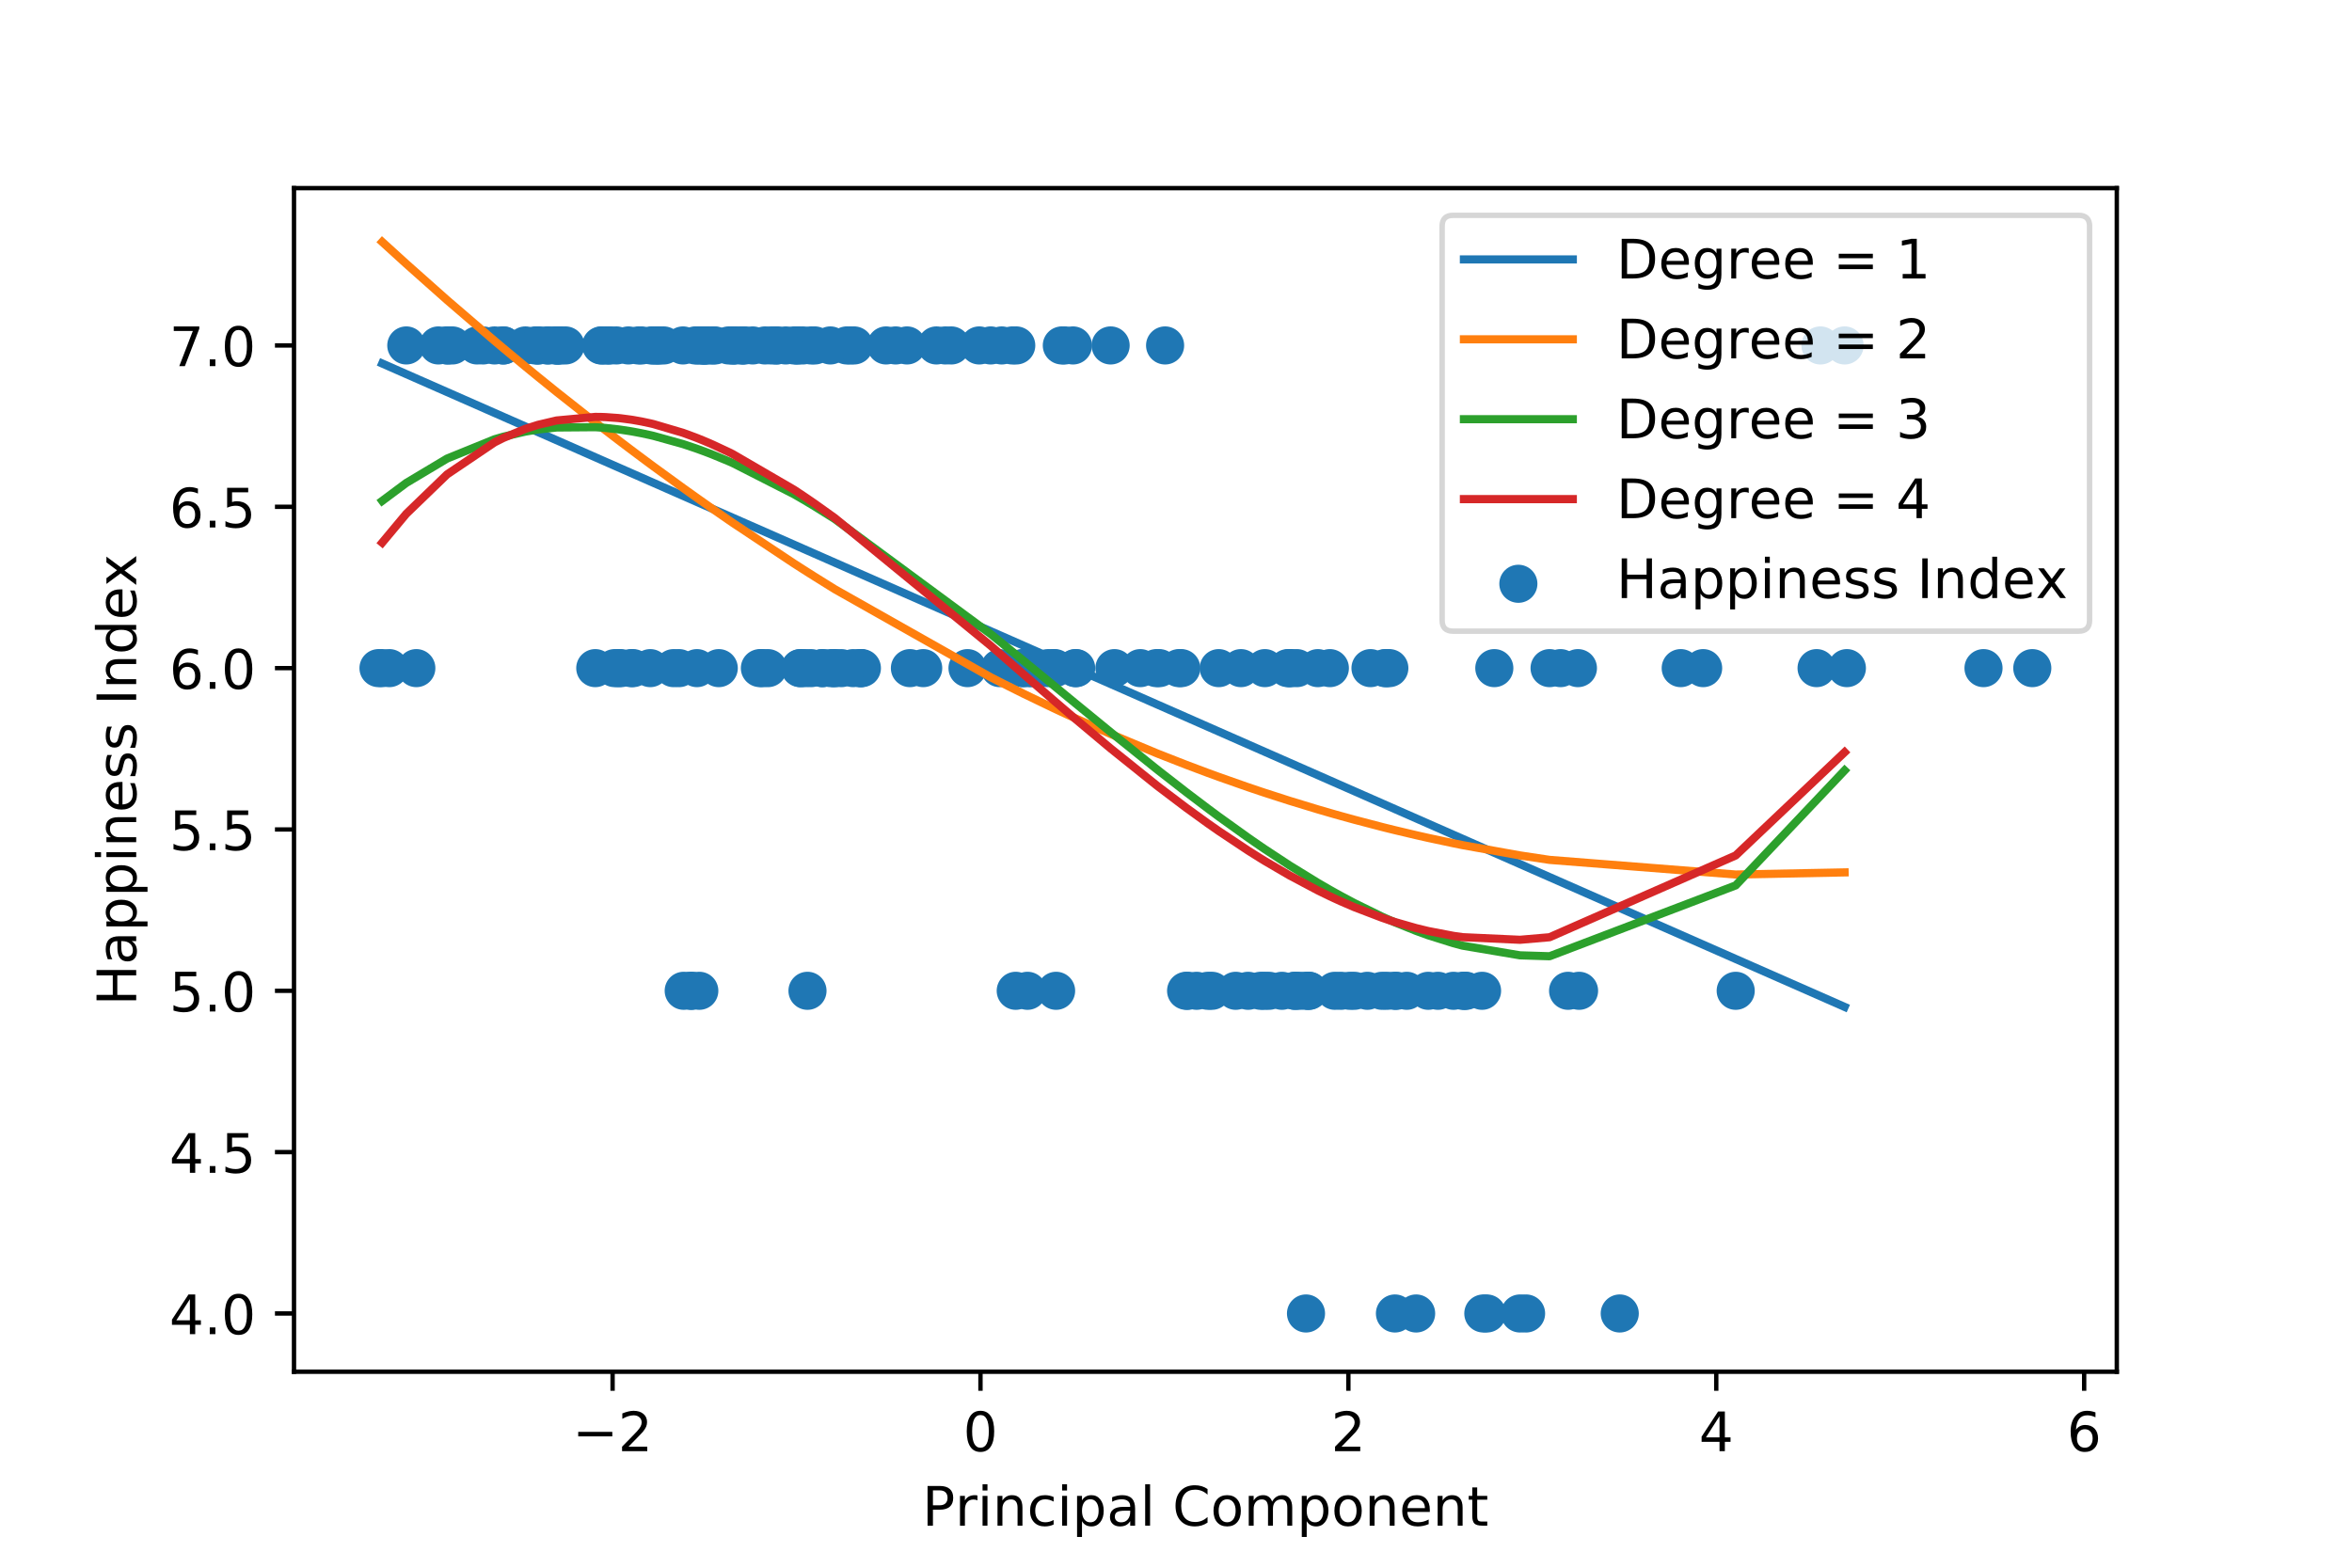 <?xml version="1.0" encoding="utf-8" standalone="no"?>
<!DOCTYPE svg PUBLIC "-//W3C//DTD SVG 1.1//EN"
  "http://www.w3.org/Graphics/SVG/1.1/DTD/svg11.dtd">
<!-- Created with matplotlib (https://matplotlib.org/) -->
<svg height="288pt" version="1.1" viewBox="0 0 432 288" width="432pt" xmlns="http://www.w3.org/2000/svg" xmlns:xlink="http://www.w3.org/1999/xlink">
 <defs>
  <style type="text/css">
*{stroke-linecap:butt;stroke-linejoin:round;}
  </style>
 </defs>
 <g id="figure_1">
  <g id="patch_1">
   <path d="M 0 288 
L 432 288 
L 432 0 
L 0 0 
z
" style="fill:#ffffff;"/>
  </g>
  <g id="axes_1">
   <g id="patch_2">
    <path d="M 54 252 
L 388.8 252 
L 388.8 34.56 
L 54 34.56 
z
" style="fill:#ffffff;"/>
   </g>
   <g id="PathCollection_1">
    <defs>
     <path d="M 0 3 
C 0.796 3 1.559 2.684 2.121 2.121 
C 2.684 1.559 3 0.796 3 0 
C 3 -0.796 2.684 -1.559 2.121 -2.121 
C 1.559 -2.684 0.796 -3 0 -3 
C -0.796 -3 -1.559 -2.684 -2.121 -2.121 
C -2.684 -1.559 -3 -0.796 -3 0 
C -3 0.796 -2.684 1.559 -2.121 2.121 
C -1.559 2.684 -0.796 3 0 3 
z
" id="mca1c797939" style="stroke:#1f77b4;"/>
    </defs>
    <g clip-path="url(#p211ec0f777)">
     <use style="fill:#1f77b4;stroke:#1f77b4;" x="156.165" xlink:href="#mca1c797939" y="63.462"/>
     <use style="fill:#1f77b4;stroke:#1f77b4;" x="148.967" xlink:href="#mca1c797939" y="63.462"/>
     <use style="fill:#1f77b4;stroke:#1f77b4;" x="141.054" xlink:href="#mca1c797939" y="122.741"/>
     <use style="fill:#1f77b4;stroke:#1f77b4;" x="164.506" xlink:href="#mca1c797939" y="63.462"/>
     <use style="fill:#1f77b4;stroke:#1f77b4;" x="312.821" xlink:href="#mca1c797939" y="122.741"/>
     <use style="fill:#1f77b4;stroke:#1f77b4;" x="232.323" xlink:href="#mca1c797939" y="122.741"/>
     <use style="fill:#1f77b4;stroke:#1f77b4;" x="124.724" xlink:href="#mca1c797939" y="122.741"/>
     <use style="fill:#1f77b4;stroke:#1f77b4;" x="103.002" xlink:href="#mca1c797939" y="63.462"/>
     <use style="fill:#1f77b4;stroke:#1f77b4;" x="189.605" xlink:href="#mca1c797939" y="122.741"/>
     <use style="fill:#1f77b4;stroke:#1f77b4;" x="145.851" xlink:href="#mca1c797939" y="63.462"/>
     <use style="fill:#1f77b4;stroke:#1f77b4;" x="158.039" xlink:href="#mca1c797939" y="122.741"/>
     <use style="fill:#1f77b4;stroke:#1f77b4;" x="166.592" xlink:href="#mca1c797939" y="63.462"/>
     <use style="fill:#1f77b4;stroke:#1f77b4;" x="268.654" xlink:href="#mca1c797939" y="182.02"/>
     <use style="fill:#1f77b4;stroke:#1f77b4;" x="272.448" xlink:href="#mca1c797939" y="241.299"/>
     <use style="fill:#1f77b4;stroke:#1f77b4;" x="162.747" xlink:href="#mca1c797939" y="63.462"/>
     <use style="fill:#1f77b4;stroke:#1f77b4;" x="203.992" xlink:href="#mca1c797939" y="63.462"/>
     <use style="fill:#1f77b4;stroke:#1f77b4;" x="197.665" xlink:href="#mca1c797939" y="122.741"/>
     <use style="fill:#1f77b4;stroke:#1f77b4;" x="158.307" xlink:href="#mca1c797939" y="122.741"/>
     <use style="fill:#1f77b4;stroke:#1f77b4;" x="318.802" xlink:href="#mca1c797939" y="182.02"/>
     <use style="fill:#1f77b4;stroke:#1f77b4;" x="82.118" xlink:href="#mca1c797939" y="63.462"/>
     <use style="fill:#1f77b4;stroke:#1f77b4;" x="373.279" xlink:href="#mca1c797939" y="122.741"/>
     <use style="fill:#1f77b4;stroke:#1f77b4;" x="100.786" xlink:href="#mca1c797939" y="63.462"/>
     <use style="fill:#1f77b4;stroke:#1f77b4;" x="174.731" xlink:href="#mca1c797939" y="63.462"/>
     <use style="fill:#1f77b4;stroke:#1f77b4;" x="269.279" xlink:href="#mca1c797939" y="182.02"/>
     <use style="fill:#1f77b4;stroke:#1f77b4;" x="262.333" xlink:href="#mca1c797939" y="182.02"/>
     <use style="fill:#1f77b4;stroke:#1f77b4;" x="254.595" xlink:href="#mca1c797939" y="122.741"/>
     <use style="fill:#1f77b4;stroke:#1f77b4;" x="142.578" xlink:href="#mca1c797939" y="63.462"/>
     <use style="fill:#1f77b4;stroke:#1f77b4;" x="213.997" xlink:href="#mca1c797939" y="63.462"/>
     <use style="fill:#1f77b4;stroke:#1f77b4;" x="138.254" xlink:href="#mca1c797939" y="63.462"/>
     <use style="fill:#1f77b4;stroke:#1f77b4;" x="133.841" xlink:href="#mca1c797939" y="63.462"/>
     <use style="fill:#1f77b4;stroke:#1f77b4;" x="125.447" xlink:href="#mca1c797939" y="63.462"/>
     <use style="fill:#1f77b4;stroke:#1f77b4;" x="147.487" xlink:href="#mca1c797939" y="63.462"/>
     <use style="fill:#1f77b4;stroke:#1f77b4;" x="289.822" xlink:href="#mca1c797939" y="122.741"/>
     <use style="fill:#1f77b4;stroke:#1f77b4;" x="216.529" xlink:href="#mca1c797939" y="122.741"/>
     <use style="fill:#1f77b4;stroke:#1f77b4;" x="123.706" xlink:href="#mca1c797939" y="122.741"/>
     <use style="fill:#1f77b4;stroke:#1f77b4;" x="103.865" xlink:href="#mca1c797939" y="63.462"/>
     <use style="fill:#1f77b4;stroke:#1f77b4;" x="169.568" xlink:href="#mca1c797939" y="122.741"/>
     <use style="fill:#1f77b4;stroke:#1f77b4;" x="240.436" xlink:href="#mca1c797939" y="182.02"/>
     <use style="fill:#1f77b4;stroke:#1f77b4;" x="129.221" xlink:href="#mca1c797939" y="63.462"/>
     <use style="fill:#1f77b4;stroke:#1f77b4;" x="157.956" xlink:href="#mca1c797939" y="122.741"/>
     <use style="fill:#1f77b4;stroke:#1f77b4;" x="152.573" xlink:href="#mca1c797939" y="122.741"/>
     <use style="fill:#1f77b4;stroke:#1f77b4;" x="256.141" xlink:href="#mca1c797939" y="182.02"/>
     <use style="fill:#1f77b4;stroke:#1f77b4;" x="280.3" xlink:href="#mca1c797939" y="241.299"/>
     <use style="fill:#1f77b4;stroke:#1f77b4;" x="146.582" xlink:href="#mca1c797939" y="63.462"/>
     <use style="fill:#1f77b4;stroke:#1f77b4;" x="186.658" xlink:href="#mca1c797939" y="63.462"/>
     <use style="fill:#1f77b4;stroke:#1f77b4;" x="197.503" xlink:href="#mca1c797939" y="122.741"/>
     <use style="fill:#1f77b4;stroke:#1f77b4;" x="132.016" xlink:href="#mca1c797939" y="122.741"/>
     <use style="fill:#1f77b4;stroke:#1f77b4;" x="254.782" xlink:href="#mca1c797939" y="182.02"/>
     <use style="fill:#1f77b4;stroke:#1f77b4;" x="82.233" xlink:href="#mca1c797939" y="63.462"/>
     <use style="fill:#1f77b4;stroke:#1f77b4;" x="297.504" xlink:href="#mca1c797939" y="241.299"/>
     <use style="fill:#1f77b4;stroke:#1f77b4;" x="339.223" xlink:href="#mca1c797939" y="122.741"/>
     <use style="fill:#1f77b4;stroke:#1f77b4;" x="100.471" xlink:href="#mca1c797939" y="63.462"/>
     <use style="fill:#1f77b4;stroke:#1f77b4;" x="136.394" xlink:href="#mca1c797939" y="63.462"/>
     <use style="fill:#1f77b4;stroke:#1f77b4;" x="222.601" xlink:href="#mca1c797939" y="182.02"/>
     <use style="fill:#1f77b4;stroke:#1f77b4;" x="240.373" xlink:href="#mca1c797939" y="182.02"/>
     <use style="fill:#1f77b4;stroke:#1f77b4;" x="212.937" xlink:href="#mca1c797939" y="122.741"/>
     <use style="fill:#1f77b4;stroke:#1f77b4;" x="119.639" xlink:href="#mca1c797939" y="63.462"/>
     <use style="fill:#1f77b4;stroke:#1f77b4;" x="173.639" xlink:href="#mca1c797939" y="63.462"/>
     <use style="fill:#1f77b4;stroke:#1f77b4;" x="136.799" xlink:href="#mca1c797939" y="63.462"/>
     <use style="fill:#1f77b4;stroke:#1f77b4;" x="131.31" xlink:href="#mca1c797939" y="63.462"/>
     <use style="fill:#1f77b4;stroke:#1f77b4;" x="119.431" xlink:href="#mca1c797939" y="122.741"/>
     <use style="fill:#1f77b4;stroke:#1f77b4;" x="146.409" xlink:href="#mca1c797939" y="63.462"/>
     <use style="fill:#1f77b4;stroke:#1f77b4;" x="111.764" xlink:href="#mca1c797939" y="63.462"/>
     <use style="fill:#1f77b4;stroke:#1f77b4;" x="286.626" xlink:href="#mca1c797939" y="122.741"/>
     <use style="fill:#1f77b4;stroke:#1f77b4;" x="238.205" xlink:href="#mca1c797939" y="122.741"/>
     <use style="fill:#1f77b4;stroke:#1f77b4;" x="116.286" xlink:href="#mca1c797939" y="122.741"/>
     <use style="fill:#1f77b4;stroke:#1f77b4;" x="102.235" xlink:href="#mca1c797939" y="63.462"/>
     <use style="fill:#1f77b4;stroke:#1f77b4;" x="193.767" xlink:href="#mca1c797939" y="122.741"/>
     <use style="fill:#1f77b4;stroke:#1f77b4;" x="231.54" xlink:href="#mca1c797939" y="182.02"/>
     <use style="fill:#1f77b4;stroke:#1f77b4;" x="127.718" xlink:href="#mca1c797939" y="63.462"/>
     <use style="fill:#1f77b4;stroke:#1f77b4;" x="156.691" xlink:href="#mca1c797939" y="122.741"/>
     <use style="fill:#1f77b4;stroke:#1f77b4;" x="153.281" xlink:href="#mca1c797939" y="122.741"/>
     <use style="fill:#1f77b4;stroke:#1f77b4;" x="258.378" xlink:href="#mca1c797939" y="182.02"/>
     <use style="fill:#1f77b4;stroke:#1f77b4;" x="279.181" xlink:href="#mca1c797939" y="241.299"/>
     <use style="fill:#1f77b4;stroke:#1f77b4;" x="147.062" xlink:href="#mca1c797939" y="122.741"/>
     <use style="fill:#1f77b4;stroke:#1f77b4;" x="130.223" xlink:href="#mca1c797939" y="63.462"/>
     <use style="fill:#1f77b4;stroke:#1f77b4;" x="185.922" xlink:href="#mca1c797939" y="63.462"/>
     <use style="fill:#1f77b4;stroke:#1f77b4;" x="219.784" xlink:href="#mca1c797939" y="182.02"/>
     <use style="fill:#1f77b4;stroke:#1f77b4;" x="128.443" xlink:href="#mca1c797939" y="182.02"/>
     <use style="fill:#1f77b4;stroke:#1f77b4;" x="253.824" xlink:href="#mca1c797939" y="182.02"/>
     <use style="fill:#1f77b4;stroke:#1f77b4;" x="76.468" xlink:href="#mca1c797939" y="122.741"/>
     <use style="fill:#1f77b4;stroke:#1f77b4;" x="290.03" xlink:href="#mca1c797939" y="182.02"/>
     <use style="fill:#1f77b4;stroke:#1f77b4;" x="338.804" xlink:href="#mca1c797939" y="63.462"/>
     <use style="fill:#1f77b4;stroke:#1f77b4;" x="98.922" xlink:href="#mca1c797939" y="63.462"/>
     <use style="fill:#1f77b4;stroke:#1f77b4;" x="90.837" xlink:href="#mca1c797939" y="63.462"/>
     <use style="fill:#1f77b4;stroke:#1f77b4;" x="155.533" xlink:href="#mca1c797939" y="63.462"/>
     <use style="fill:#1f77b4;stroke:#1f77b4;" x="221.846" xlink:href="#mca1c797939" y="182.02"/>
     <use style="fill:#1f77b4;stroke:#1f77b4;" x="239.877" xlink:href="#mca1c797939" y="241.299"/>
     <use style="fill:#1f77b4;stroke:#1f77b4;" x="236.519" xlink:href="#mca1c797939" y="122.741"/>
     <use style="fill:#1f77b4;stroke:#1f77b4;" x="112.066" xlink:href="#mca1c797939" y="63.462"/>
     <use style="fill:#1f77b4;stroke:#1f77b4;" x="197.077" xlink:href="#mca1c797939" y="63.462"/>
     <use style="fill:#1f77b4;stroke:#1f77b4;" x="136.183" xlink:href="#mca1c797939" y="63.462"/>
     <use style="fill:#1f77b4;stroke:#1f77b4;" x="129.51" xlink:href="#mca1c797939" y="63.462"/>
     <use style="fill:#1f77b4;stroke:#1f77b4;" x="117.844" xlink:href="#mca1c797939" y="63.462"/>
     <use style="fill:#1f77b4;stroke:#1f77b4;" x="144.317" xlink:href="#mca1c797939" y="63.462"/>
     <use style="fill:#1f77b4;stroke:#1f77b4;" x="284.617" xlink:href="#mca1c797939" y="122.741"/>
     <use style="fill:#1f77b4;stroke:#1f77b4;" x="212.385" xlink:href="#mca1c797939" y="122.741"/>
     <use style="fill:#1f77b4;stroke:#1f77b4;" x="114.059" xlink:href="#mca1c797939" y="122.741"/>
     <use style="fill:#1f77b4;stroke:#1f77b4;" x="96.502" xlink:href="#mca1c797939" y="63.462"/>
     <use style="fill:#1f77b4;stroke:#1f77b4;" x="192.49" xlink:href="#mca1c797939" y="122.741"/>
     <use style="fill:#1f77b4;stroke:#1f77b4;" x="229.239" xlink:href="#mca1c797939" y="182.02"/>
     <use style="fill:#1f77b4;stroke:#1f77b4;" x="121.906" xlink:href="#mca1c797939" y="63.462"/>
     <use style="fill:#1f77b4;stroke:#1f77b4;" x="154.53" xlink:href="#mca1c797939" y="122.741"/>
     <use style="fill:#1f77b4;stroke:#1f77b4;" x="177.706" xlink:href="#mca1c797939" y="122.741"/>
     <use style="fill:#1f77b4;stroke:#1f77b4;" x="260.106" xlink:href="#mca1c797939" y="241.299"/>
     <use style="fill:#1f77b4;stroke:#1f77b4;" x="273.1" xlink:href="#mca1c797939" y="241.299"/>
     <use style="fill:#1f77b4;stroke:#1f77b4;" x="148.985" xlink:href="#mca1c797939" y="122.741"/>
     <use style="fill:#1f77b4;stroke:#1f77b4;" x="128.738" xlink:href="#mca1c797939" y="63.462"/>
     <use style="fill:#1f77b4;stroke:#1f77b4;" x="183.985" xlink:href="#mca1c797939" y="63.462"/>
     <use style="fill:#1f77b4;stroke:#1f77b4;" x="193.411" xlink:href="#mca1c797939" y="122.741"/>
     <use style="fill:#1f77b4;stroke:#1f77b4;" x="127.046" xlink:href="#mca1c797939" y="182.02"/>
     <use style="fill:#1f77b4;stroke:#1f77b4;" x="246.304" xlink:href="#mca1c797939" y="182.02"/>
     <use style="fill:#1f77b4;stroke:#1f77b4;" x="74.625" xlink:href="#mca1c797939" y="63.462"/>
     <use style="fill:#1f77b4;stroke:#1f77b4;" x="288.018" xlink:href="#mca1c797939" y="182.02"/>
     <use style="fill:#1f77b4;stroke:#1f77b4;" x="334.369" xlink:href="#mca1c797939" y="63.462"/>
     <use style="fill:#1f77b4;stroke:#1f77b4;" x="98.335" xlink:href="#mca1c797939" y="63.462"/>
     <use style="fill:#1f77b4;stroke:#1f77b4;" x="156.876" xlink:href="#mca1c797939" y="63.462"/>
     <use style="fill:#1f77b4;stroke:#1f77b4;" x="245.176" xlink:href="#mca1c797939" y="182.02"/>
     <use style="fill:#1f77b4;stroke:#1f77b4;" x="217.855" xlink:href="#mca1c797939" y="182.02"/>
     <use style="fill:#1f77b4;stroke:#1f77b4;" x="237.828" xlink:href="#mca1c797939" y="182.02"/>
     <use style="fill:#1f77b4;stroke:#1f77b4;" x="110.412" xlink:href="#mca1c797939" y="63.462"/>
     <use style="fill:#1f77b4;stroke:#1f77b4;" x="172.002" xlink:href="#mca1c797939" y="63.462"/>
     <use style="fill:#1f77b4;stroke:#1f77b4;" x="134.688" xlink:href="#mca1c797939" y="63.462"/>
     <use style="fill:#1f77b4;stroke:#1f77b4;" x="128.014" xlink:href="#mca1c797939" y="122.741"/>
     <use style="fill:#1f77b4;stroke:#1f77b4;" x="115.884" xlink:href="#mca1c797939" y="122.741"/>
     <use style="fill:#1f77b4;stroke:#1f77b4;" x="142.69" xlink:href="#mca1c797939" y="63.462"/>
     <use style="fill:#1f77b4;stroke:#1f77b4;" x="80.517" xlink:href="#mca1c797939" y="63.462"/>
     <use style="fill:#1f77b4;stroke:#1f77b4;" x="251.724" xlink:href="#mca1c797939" y="122.741"/>
     <use style="fill:#1f77b4;stroke:#1f77b4;" x="236.84" xlink:href="#mca1c797939" y="122.741"/>
     <use style="fill:#1f77b4;stroke:#1f77b4;" x="112.878" xlink:href="#mca1c797939" y="122.741"/>
     <use style="fill:#1f77b4;stroke:#1f77b4;" x="115.414" xlink:href="#mca1c797939" y="63.462"/>
     <use style="fill:#1f77b4;stroke:#1f77b4;" x="189.032" xlink:href="#mca1c797939" y="122.741"/>
     <use style="fill:#1f77b4;stroke:#1f77b4;" x="226.97" xlink:href="#mca1c797939" y="182.02"/>
     <use style="fill:#1f77b4;stroke:#1f77b4;" x="121.11" xlink:href="#mca1c797939" y="63.462"/>
     <use style="fill:#1f77b4;stroke:#1f77b4;" x="147.963" xlink:href="#mca1c797939" y="122.741"/>
     <use style="fill:#1f77b4;stroke:#1f77b4;" x="153.315" xlink:href="#mca1c797939" y="122.741"/>
     <use style="fill:#1f77b4;stroke:#1f77b4;" x="256.215" xlink:href="#mca1c797939" y="241.299"/>
     <use style="fill:#1f77b4;stroke:#1f77b4;" x="248.758" xlink:href="#mca1c797939" y="182.02"/>
     <use style="fill:#1f77b4;stroke:#1f77b4;" x="149.664" xlink:href="#mca1c797939" y="63.462"/>
     <use style="fill:#1f77b4;stroke:#1f77b4;" x="181.96" xlink:href="#mca1c797939" y="63.462"/>
     <use style="fill:#1f77b4;stroke:#1f77b4;" x="216.97" xlink:href="#mca1c797939" y="122.741"/>
     <use style="fill:#1f77b4;stroke:#1f77b4;" x="126.885" xlink:href="#mca1c797939" y="182.02"/>
     <use style="fill:#1f77b4;stroke:#1f77b4;" x="244.26" xlink:href="#mca1c797939" y="122.741"/>
     <use style="fill:#1f77b4;stroke:#1f77b4;" x="71.515" xlink:href="#mca1c797939" y="122.741"/>
     <use style="fill:#1f77b4;stroke:#1f77b4;" x="256.524" xlink:href="#mca1c797939" y="182.02"/>
     <use style="fill:#1f77b4;stroke:#1f77b4;" x="333.657" xlink:href="#mca1c797939" y="122.741"/>
     <use style="fill:#1f77b4;stroke:#1f77b4;" x="98.822" xlink:href="#mca1c797939" y="63.462"/>
     <use style="fill:#1f77b4;stroke:#1f77b4;" x="88.732" xlink:href="#mca1c797939" y="63.462"/>
     <use style="fill:#1f77b4;stroke:#1f77b4;" x="135.096" xlink:href="#mca1c797939" y="63.462"/>
     <use style="fill:#1f77b4;stroke:#1f77b4;" x="269.019" xlink:href="#mca1c797939" y="182.02"/>
     <use style="fill:#1f77b4;stroke:#1f77b4;" x="239.888" xlink:href="#mca1c797939" y="182.02"/>
     <use style="fill:#1f77b4;stroke:#1f77b4;" x="233.078" xlink:href="#mca1c797939" y="182.02"/>
     <use style="fill:#1f77b4;stroke:#1f77b4;" x="130.895" xlink:href="#mca1c797939" y="63.462"/>
     <use style="fill:#1f77b4;stroke:#1f77b4;" x="195.029" xlink:href="#mca1c797939" y="63.462"/>
     <use style="fill:#1f77b4;stroke:#1f77b4;" x="134.577" xlink:href="#mca1c797939" y="63.462"/>
     <use style="fill:#1f77b4;stroke:#1f77b4;" x="120.863" xlink:href="#mca1c797939" y="63.462"/>
     <use style="fill:#1f77b4;stroke:#1f77b4;" x="140.065" xlink:href="#mca1c797939" y="122.741"/>
     <use style="fill:#1f77b4;stroke:#1f77b4;" x="152.511" xlink:href="#mca1c797939" y="63.462"/>
     <use style="fill:#1f77b4;stroke:#1f77b4;" x="102.51" xlink:href="#mca1c797939" y="63.462"/>
     <use style="fill:#1f77b4;stroke:#1f77b4;" x="242.058" xlink:href="#mca1c797939" y="122.741"/>
     <use style="fill:#1f77b4;stroke:#1f77b4;" x="209.439" xlink:href="#mca1c797939" y="122.741"/>
     <use style="fill:#1f77b4;stroke:#1f77b4;" x="111.262" xlink:href="#mca1c797939" y="63.462"/>
     <use style="fill:#1f77b4;stroke:#1f77b4;" x="113.217" xlink:href="#mca1c797939" y="63.462"/>
     <use style="fill:#1f77b4;stroke:#1f77b4;" x="188.03" xlink:href="#mca1c797939" y="122.741"/>
     <use style="fill:#1f77b4;stroke:#1f77b4;" x="235.456" xlink:href="#mca1c797939" y="182.02"/>
     <use style="fill:#1f77b4;stroke:#1f77b4;" x="141.676" xlink:href="#mca1c797939" y="63.462"/>
     <use style="fill:#1f77b4;stroke:#1f77b4;" x="146.966" xlink:href="#mca1c797939" y="122.741"/>
     <use style="fill:#1f77b4;stroke:#1f77b4;" x="151.029" xlink:href="#mca1c797939" y="122.741"/>
     <use style="fill:#1f77b4;stroke:#1f77b4;" x="272.215" xlink:href="#mca1c797939" y="182.02"/>
     <use style="fill:#1f77b4;stroke:#1f77b4;" x="264.111" xlink:href="#mca1c797939" y="182.02"/>
     <use style="fill:#1f77b4;stroke:#1f77b4;" x="113.543" xlink:href="#mca1c797939" y="122.741"/>
     <use style="fill:#1f77b4;stroke:#1f77b4;" x="117.242" xlink:href="#mca1c797939" y="63.462"/>
     <use style="fill:#1f77b4;stroke:#1f77b4;" x="195.563" xlink:href="#mca1c797939" y="63.462"/>
     <use style="fill:#1f77b4;stroke:#1f77b4;" x="186.563" xlink:href="#mca1c797939" y="182.02"/>
     <use style="fill:#1f77b4;stroke:#1f77b4;" x="125.579" xlink:href="#mca1c797939" y="182.02"/>
     <use style="fill:#1f77b4;stroke:#1f77b4;" x="237.856" xlink:href="#mca1c797939" y="182.02"/>
     <use style="fill:#1f77b4;stroke:#1f77b4;" x="70.201" xlink:href="#mca1c797939" y="122.741"/>
     <use style="fill:#1f77b4;stroke:#1f77b4;" x="266.972" xlink:href="#mca1c797939" y="182.02"/>
     <use style="fill:#1f77b4;stroke:#1f77b4;" x="364.319" xlink:href="#mca1c797939" y="122.741"/>
     <use style="fill:#1f77b4;stroke:#1f77b4;" x="92.426" xlink:href="#mca1c797939" y="63.462"/>
     <use style="fill:#1f77b4;stroke:#1f77b4;" x="87.624" xlink:href="#mca1c797939" y="63.462"/>
     <use style="fill:#1f77b4;stroke:#1f77b4;" x="254.391" xlink:href="#mca1c797939" y="122.741"/>
     <use style="fill:#1f77b4;stroke:#1f77b4;" x="193.977" xlink:href="#mca1c797939" y="182.02"/>
     <use style="fill:#1f77b4;stroke:#1f77b4;" x="232.218" xlink:href="#mca1c797939" y="182.02"/>
     <use style="fill:#1f77b4;stroke:#1f77b4;" x="129.535" xlink:href="#mca1c797939" y="63.462"/>
     <use style="fill:#1f77b4;stroke:#1f77b4;" x="183.621" xlink:href="#mca1c797939" y="122.741"/>
     <use style="fill:#1f77b4;stroke:#1f77b4;" x="128.198" xlink:href="#mca1c797939" y="63.462"/>
     <use style="fill:#1f77b4;stroke:#1f77b4;" x="120.536" xlink:href="#mca1c797939" y="63.462"/>
     <use style="fill:#1f77b4;stroke:#1f77b4;" x="139.573" xlink:href="#mca1c797939" y="122.741"/>
     <use style="fill:#1f77b4;stroke:#1f77b4;" x="102.024" xlink:href="#mca1c797939" y="63.462"/>
     <use style="fill:#1f77b4;stroke:#1f77b4;" x="223.848" xlink:href="#mca1c797939" y="122.741"/>
     <use style="fill:#1f77b4;stroke:#1f77b4;" x="204.693" xlink:href="#mca1c797939" y="122.741"/>
     <use style="fill:#1f77b4;stroke:#1f77b4;" x="109.336" xlink:href="#mca1c797939" y="122.741"/>
     <use style="fill:#1f77b4;stroke:#1f77b4;" x="187.813" xlink:href="#mca1c797939" y="122.741"/>
     <use style="fill:#1f77b4;stroke:#1f77b4;" x="218.187" xlink:href="#mca1c797939" y="182.02"/>
     <use style="fill:#1f77b4;stroke:#1f77b4;" x="140.507" xlink:href="#mca1c797939" y="63.462"/>
     <use style="fill:#1f77b4;stroke:#1f77b4;" x="151.059" xlink:href="#mca1c797939" y="122.741"/>
     <use style="fill:#1f77b4;stroke:#1f77b4;" x="251.146" xlink:href="#mca1c797939" y="182.02"/>
     <use style="fill:#1f77b4;stroke:#1f77b4;" x="247.896" xlink:href="#mca1c797939" y="182.02"/>
     <use style="fill:#1f77b4;stroke:#1f77b4;" x="110.586" xlink:href="#mca1c797939" y="63.462"/>
     <use style="fill:#1f77b4;stroke:#1f77b4;" x="179.861" xlink:href="#mca1c797939" y="63.462"/>
     <use style="fill:#1f77b4;stroke:#1f77b4;" x="148.315" xlink:href="#mca1c797939" y="182.02"/>
     <use style="fill:#1f77b4;stroke:#1f77b4;" x="238.738" xlink:href="#mca1c797939" y="182.02"/>
     <use style="fill:#1f77b4;stroke:#1f77b4;" x="69.521" xlink:href="#mca1c797939" y="122.741"/>
     <use style="fill:#1f77b4;stroke:#1f77b4;" x="308.704" xlink:href="#mca1c797939" y="122.741"/>
     <use style="fill:#1f77b4;stroke:#1f77b4;" x="92.443" xlink:href="#mca1c797939" y="63.462"/>
     <use style="fill:#1f77b4;stroke:#1f77b4;" x="83.094" xlink:href="#mca1c797939" y="63.462"/>
     <use style="fill:#1f77b4;stroke:#1f77b4;" x="237.139" xlink:href="#mca1c797939" y="122.741"/>
     <use style="fill:#1f77b4;stroke:#1f77b4;" x="188.724" xlink:href="#mca1c797939" y="182.02"/>
     <use style="fill:#1f77b4;stroke:#1f77b4;" x="129.255" xlink:href="#mca1c797939" y="63.462"/>
     <use style="fill:#1f77b4;stroke:#1f77b4;" x="167.127" xlink:href="#mca1c797939" y="122.741"/>
     <use style="fill:#1f77b4;stroke:#1f77b4;" x="120.032" xlink:href="#mca1c797939" y="63.462"/>
     <use style="fill:#1f77b4;stroke:#1f77b4;" x="227.922" xlink:href="#mca1c797939" y="122.741"/>
     <use style="fill:#1f77b4;stroke:#1f77b4;" x="255.185" xlink:href="#mca1c797939" y="122.741"/>
     <use style="fill:#1f77b4;stroke:#1f77b4;" x="102.53" xlink:href="#mca1c797939" y="63.462"/>
     <use style="fill:#1f77b4;stroke:#1f77b4;" x="274.466" xlink:href="#mca1c797939" y="122.741"/>
    </g>
   </g>
   <g id="matplotlib.axis_1">
    <g id="xtick_1">
     <g id="line2d_1">
      <defs>
       <path d="M 0 0 
L 0 3.5 
" id="m2b3316c4e9" style="stroke:#000000;stroke-width:0.8;"/>
      </defs>
      <g>
       <use style="stroke:#000000;stroke-width:0.8;" x="112.516" xlink:href="#m2b3316c4e9" y="252"/>
      </g>
     </g>
     <g id="text_1">
      <!-- −2 -->
      <defs>
       <path d="M 10.594 35.5 
L 73.188 35.5 
L 73.188 27.203 
L 10.594 27.203 
z
" id="DejaVuSans-8722"/>
       <path d="M 19.188 8.297 
L 53.609 8.297 
L 53.609 0 
L 7.328 0 
L 7.328 8.297 
Q 12.938 14.109 22.625 23.891 
Q 32.328 33.688 34.812 36.531 
Q 39.547 41.844 41.422 45.531 
Q 43.312 49.219 43.312 52.781 
Q 43.312 58.594 39.234 62.25 
Q 35.156 65.922 28.609 65.922 
Q 23.969 65.922 18.812 64.312 
Q 13.672 62.703 7.812 59.422 
L 7.812 69.391 
Q 13.766 71.781 18.938 73 
Q 24.125 74.219 28.422 74.219 
Q 39.75 74.219 46.484 68.547 
Q 53.219 62.891 53.219 53.422 
Q 53.219 48.922 51.531 44.891 
Q 49.859 40.875 45.406 35.406 
Q 44.188 33.984 37.641 27.219 
Q 31.109 20.453 19.188 8.297 
z
" id="DejaVuSans-50"/>
      </defs>
      <g transform="translate(105.145 266.598)scale(0.1 -0.1)">
       <use xlink:href="#DejaVuSans-8722"/>
       <use x="83.789" xlink:href="#DejaVuSans-50"/>
      </g>
     </g>
    </g>
    <g id="xtick_2">
     <g id="line2d_2">
      <g>
       <use style="stroke:#000000;stroke-width:0.8;" x="180.088" xlink:href="#m2b3316c4e9" y="252"/>
      </g>
     </g>
     <g id="text_2">
      <!-- 0 -->
      <defs>
       <path d="M 31.781 66.406 
Q 24.172 66.406 20.328 58.906 
Q 16.5 51.422 16.5 36.375 
Q 16.5 21.391 20.328 13.891 
Q 24.172 6.391 31.781 6.391 
Q 39.453 6.391 43.281 13.891 
Q 47.125 21.391 47.125 36.375 
Q 47.125 51.422 43.281 58.906 
Q 39.453 66.406 31.781 66.406 
z
M 31.781 74.219 
Q 44.047 74.219 50.516 64.516 
Q 56.984 54.828 56.984 36.375 
Q 56.984 17.969 50.516 8.266 
Q 44.047 -1.422 31.781 -1.422 
Q 19.531 -1.422 13.062 8.266 
Q 6.594 17.969 6.594 36.375 
Q 6.594 54.828 13.062 64.516 
Q 19.531 74.219 31.781 74.219 
z
" id="DejaVuSans-48"/>
      </defs>
      <g transform="translate(176.907 266.598)scale(0.1 -0.1)">
       <use xlink:href="#DejaVuSans-48"/>
      </g>
     </g>
    </g>
    <g id="xtick_3">
     <g id="line2d_3">
      <g>
       <use style="stroke:#000000;stroke-width:0.8;" x="247.66" xlink:href="#m2b3316c4e9" y="252"/>
      </g>
     </g>
     <g id="text_3">
      <!-- 2 -->
      <g transform="translate(244.479 266.598)scale(0.1 -0.1)">
       <use xlink:href="#DejaVuSans-50"/>
      </g>
     </g>
    </g>
    <g id="xtick_4">
     <g id="line2d_4">
      <g>
       <use style="stroke:#000000;stroke-width:0.8;" x="315.232" xlink:href="#m2b3316c4e9" y="252"/>
      </g>
     </g>
     <g id="text_4">
      <!-- 4 -->
      <defs>
       <path d="M 37.797 64.312 
L 12.891 25.391 
L 37.797 25.391 
z
M 35.203 72.906 
L 47.609 72.906 
L 47.609 25.391 
L 58.016 25.391 
L 58.016 17.188 
L 47.609 17.188 
L 47.609 0 
L 37.797 0 
L 37.797 17.188 
L 4.891 17.188 
L 4.891 26.703 
z
" id="DejaVuSans-52"/>
      </defs>
      <g transform="translate(312.051 266.598)scale(0.1 -0.1)">
       <use xlink:href="#DejaVuSans-52"/>
      </g>
     </g>
    </g>
    <g id="xtick_5">
     <g id="line2d_5">
      <g>
       <use style="stroke:#000000;stroke-width:0.8;" x="382.804" xlink:href="#m2b3316c4e9" y="252"/>
      </g>
     </g>
     <g id="text_5">
      <!-- 6 -->
      <defs>
       <path d="M 33.016 40.375 
Q 26.375 40.375 22.484 35.828 
Q 18.609 31.297 18.609 23.391 
Q 18.609 15.531 22.484 10.953 
Q 26.375 6.391 33.016 6.391 
Q 39.656 6.391 43.531 10.953 
Q 47.406 15.531 47.406 23.391 
Q 47.406 31.297 43.531 35.828 
Q 39.656 40.375 33.016 40.375 
z
M 52.594 71.297 
L 52.594 62.312 
Q 48.875 64.062 45.094 64.984 
Q 41.312 65.922 37.594 65.922 
Q 27.828 65.922 22.672 59.328 
Q 17.531 52.734 16.797 39.406 
Q 19.672 43.656 24.016 45.922 
Q 28.375 48.188 33.594 48.188 
Q 44.578 48.188 50.953 41.516 
Q 57.328 34.859 57.328 23.391 
Q 57.328 12.156 50.688 5.359 
Q 44.047 -1.422 33.016 -1.422 
Q 20.359 -1.422 13.672 8.266 
Q 6.984 17.969 6.984 36.375 
Q 6.984 53.656 15.188 63.938 
Q 23.391 74.219 37.203 74.219 
Q 40.922 74.219 44.703 73.484 
Q 48.484 72.75 52.594 71.297 
z
" id="DejaVuSans-54"/>
      </defs>
      <g transform="translate(379.623 266.598)scale(0.1 -0.1)">
       <use xlink:href="#DejaVuSans-54"/>
      </g>
     </g>
    </g>
    <g id="text_6">
     <!-- Principal Component -->
     <defs>
      <path d="M 19.672 64.797 
L 19.672 37.406 
L 32.078 37.406 
Q 38.969 37.406 42.719 40.969 
Q 46.484 44.531 46.484 51.125 
Q 46.484 57.672 42.719 61.234 
Q 38.969 64.797 32.078 64.797 
z
M 9.812 72.906 
L 32.078 72.906 
Q 44.344 72.906 50.609 67.359 
Q 56.891 61.812 56.891 51.125 
Q 56.891 40.328 50.609 34.812 
Q 44.344 29.297 32.078 29.297 
L 19.672 29.297 
L 19.672 0 
L 9.812 0 
z
" id="DejaVuSans-80"/>
      <path d="M 41.109 46.297 
Q 39.594 47.172 37.812 47.578 
Q 36.031 48 33.891 48 
Q 26.266 48 22.188 43.047 
Q 18.109 38.094 18.109 28.812 
L 18.109 0 
L 9.078 0 
L 9.078 54.688 
L 18.109 54.688 
L 18.109 46.188 
Q 20.953 51.172 25.484 53.578 
Q 30.031 56 36.531 56 
Q 37.453 56 38.578 55.875 
Q 39.703 55.766 41.062 55.516 
z
" id="DejaVuSans-114"/>
      <path d="M 9.422 54.688 
L 18.406 54.688 
L 18.406 0 
L 9.422 0 
z
M 9.422 75.984 
L 18.406 75.984 
L 18.406 64.594 
L 9.422 64.594 
z
" id="DejaVuSans-105"/>
      <path d="M 54.891 33.016 
L 54.891 0 
L 45.906 0 
L 45.906 32.719 
Q 45.906 40.484 42.875 44.328 
Q 39.844 48.188 33.797 48.188 
Q 26.516 48.188 22.312 43.547 
Q 18.109 38.922 18.109 30.906 
L 18.109 0 
L 9.078 0 
L 9.078 54.688 
L 18.109 54.688 
L 18.109 46.188 
Q 21.344 51.125 25.703 53.562 
Q 30.078 56 35.797 56 
Q 45.219 56 50.047 50.172 
Q 54.891 44.344 54.891 33.016 
z
" id="DejaVuSans-110"/>
      <path d="M 48.781 52.594 
L 48.781 44.188 
Q 44.969 46.297 41.141 47.344 
Q 37.312 48.391 33.406 48.391 
Q 24.656 48.391 19.812 42.844 
Q 14.984 37.312 14.984 27.297 
Q 14.984 17.281 19.812 11.734 
Q 24.656 6.203 33.406 6.203 
Q 37.312 6.203 41.141 7.25 
Q 44.969 8.297 48.781 10.406 
L 48.781 2.094 
Q 45.016 0.344 40.984 -0.531 
Q 36.969 -1.422 32.422 -1.422 
Q 20.062 -1.422 12.781 6.344 
Q 5.516 14.109 5.516 27.297 
Q 5.516 40.672 12.859 48.328 
Q 20.219 56 33.016 56 
Q 37.156 56 41.109 55.141 
Q 45.062 54.297 48.781 52.594 
z
" id="DejaVuSans-99"/>
      <path d="M 18.109 8.203 
L 18.109 -20.797 
L 9.078 -20.797 
L 9.078 54.688 
L 18.109 54.688 
L 18.109 46.391 
Q 20.953 51.266 25.266 53.625 
Q 29.594 56 35.594 56 
Q 45.562 56 51.781 48.094 
Q 58.016 40.188 58.016 27.297 
Q 58.016 14.406 51.781 6.484 
Q 45.562 -1.422 35.594 -1.422 
Q 29.594 -1.422 25.266 0.953 
Q 20.953 3.328 18.109 8.203 
z
M 48.688 27.297 
Q 48.688 37.203 44.609 42.844 
Q 40.531 48.484 33.406 48.484 
Q 26.266 48.484 22.188 42.844 
Q 18.109 37.203 18.109 27.297 
Q 18.109 17.391 22.188 11.75 
Q 26.266 6.109 33.406 6.109 
Q 40.531 6.109 44.609 11.75 
Q 48.688 17.391 48.688 27.297 
z
" id="DejaVuSans-112"/>
      <path d="M 34.281 27.484 
Q 23.391 27.484 19.188 25 
Q 14.984 22.516 14.984 16.5 
Q 14.984 11.719 18.141 8.906 
Q 21.297 6.109 26.703 6.109 
Q 34.188 6.109 38.703 11.406 
Q 43.219 16.703 43.219 25.484 
L 43.219 27.484 
z
M 52.203 31.203 
L 52.203 0 
L 43.219 0 
L 43.219 8.297 
Q 40.141 3.328 35.547 0.953 
Q 30.953 -1.422 24.312 -1.422 
Q 15.922 -1.422 10.953 3.297 
Q 6 8.016 6 15.922 
Q 6 25.141 12.172 29.828 
Q 18.359 34.516 30.609 34.516 
L 43.219 34.516 
L 43.219 35.406 
Q 43.219 41.609 39.141 45 
Q 35.062 48.391 27.688 48.391 
Q 23 48.391 18.547 47.266 
Q 14.109 46.141 10.016 43.891 
L 10.016 52.203 
Q 14.938 54.109 19.578 55.047 
Q 24.219 56 28.609 56 
Q 40.484 56 46.344 49.844 
Q 52.203 43.703 52.203 31.203 
z
" id="DejaVuSans-97"/>
      <path d="M 9.422 75.984 
L 18.406 75.984 
L 18.406 0 
L 9.422 0 
z
" id="DejaVuSans-108"/>
      <path id="DejaVuSans-32"/>
      <path d="M 64.406 67.281 
L 64.406 56.891 
Q 59.422 61.531 53.781 63.812 
Q 48.141 66.109 41.797 66.109 
Q 29.297 66.109 22.656 58.469 
Q 16.016 50.828 16.016 36.375 
Q 16.016 21.969 22.656 14.328 
Q 29.297 6.688 41.797 6.688 
Q 48.141 6.688 53.781 8.984 
Q 59.422 11.281 64.406 15.922 
L 64.406 5.609 
Q 59.234 2.094 53.438 0.328 
Q 47.656 -1.422 41.219 -1.422 
Q 24.656 -1.422 15.125 8.703 
Q 5.609 18.844 5.609 36.375 
Q 5.609 53.953 15.125 64.078 
Q 24.656 74.219 41.219 74.219 
Q 47.75 74.219 53.531 72.484 
Q 59.328 70.75 64.406 67.281 
z
" id="DejaVuSans-67"/>
      <path d="M 30.609 48.391 
Q 23.391 48.391 19.188 42.75 
Q 14.984 37.109 14.984 27.297 
Q 14.984 17.484 19.156 11.844 
Q 23.344 6.203 30.609 6.203 
Q 37.797 6.203 41.984 11.859 
Q 46.188 17.531 46.188 27.297 
Q 46.188 37.016 41.984 42.703 
Q 37.797 48.391 30.609 48.391 
z
M 30.609 56 
Q 42.328 56 49.016 48.375 
Q 55.719 40.766 55.719 27.297 
Q 55.719 13.875 49.016 6.219 
Q 42.328 -1.422 30.609 -1.422 
Q 18.844 -1.422 12.172 6.219 
Q 5.516 13.875 5.516 27.297 
Q 5.516 40.766 12.172 48.375 
Q 18.844 56 30.609 56 
z
" id="DejaVuSans-111"/>
      <path d="M 52 44.188 
Q 55.375 50.25 60.062 53.125 
Q 64.75 56 71.094 56 
Q 79.641 56 84.281 50.016 
Q 88.922 44.047 88.922 33.016 
L 88.922 0 
L 79.891 0 
L 79.891 32.719 
Q 79.891 40.578 77.094 44.375 
Q 74.312 48.188 68.609 48.188 
Q 61.625 48.188 57.562 43.547 
Q 53.516 38.922 53.516 30.906 
L 53.516 0 
L 44.484 0 
L 44.484 32.719 
Q 44.484 40.625 41.703 44.406 
Q 38.922 48.188 33.109 48.188 
Q 26.219 48.188 22.156 43.531 
Q 18.109 38.875 18.109 30.906 
L 18.109 0 
L 9.078 0 
L 9.078 54.688 
L 18.109 54.688 
L 18.109 46.188 
Q 21.188 51.219 25.484 53.609 
Q 29.781 56 35.688 56 
Q 41.656 56 45.828 52.969 
Q 50 49.953 52 44.188 
z
" id="DejaVuSans-109"/>
      <path d="M 56.203 29.594 
L 56.203 25.203 
L 14.891 25.203 
Q 15.484 15.922 20.484 11.062 
Q 25.484 6.203 34.422 6.203 
Q 39.594 6.203 44.453 7.469 
Q 49.312 8.734 54.109 11.281 
L 54.109 2.781 
Q 49.266 0.734 44.188 -0.344 
Q 39.109 -1.422 33.891 -1.422 
Q 20.797 -1.422 13.156 6.188 
Q 5.516 13.812 5.516 26.812 
Q 5.516 40.234 12.766 48.109 
Q 20.016 56 32.328 56 
Q 43.359 56 49.781 48.891 
Q 56.203 41.797 56.203 29.594 
z
M 47.219 32.234 
Q 47.125 39.594 43.094 43.984 
Q 39.062 48.391 32.422 48.391 
Q 24.906 48.391 20.391 44.141 
Q 15.875 39.891 15.188 32.172 
z
" id="DejaVuSans-101"/>
      <path d="M 18.312 70.219 
L 18.312 54.688 
L 36.812 54.688 
L 36.812 47.703 
L 18.312 47.703 
L 18.312 18.016 
Q 18.312 11.328 20.141 9.422 
Q 21.969 7.516 27.594 7.516 
L 36.812 7.516 
L 36.812 0 
L 27.594 0 
Q 17.188 0 13.234 3.875 
Q 9.281 7.766 9.281 18.016 
L 9.281 47.703 
L 2.688 47.703 
L 2.688 54.688 
L 9.281 54.688 
L 9.281 70.219 
z
" id="DejaVuSans-116"/>
     </defs>
     <g transform="translate(169.389 280.277)scale(0.1 -0.1)">
      <use xlink:href="#DejaVuSans-80"/>
      <use x="60.287" xlink:href="#DejaVuSans-114"/>
      <use x="101.4" xlink:href="#DejaVuSans-105"/>
      <use x="129.184" xlink:href="#DejaVuSans-110"/>
      <use x="192.562" xlink:href="#DejaVuSans-99"/>
      <use x="247.543" xlink:href="#DejaVuSans-105"/>
      <use x="275.326" xlink:href="#DejaVuSans-112"/>
      <use x="338.803" xlink:href="#DejaVuSans-97"/>
      <use x="400.082" xlink:href="#DejaVuSans-108"/>
      <use x="427.865" xlink:href="#DejaVuSans-32"/>
      <use x="459.652" xlink:href="#DejaVuSans-67"/>
      <use x="529.477" xlink:href="#DejaVuSans-111"/>
      <use x="590.658" xlink:href="#DejaVuSans-109"/>
      <use x="688.07" xlink:href="#DejaVuSans-112"/>
      <use x="751.547" xlink:href="#DejaVuSans-111"/>
      <use x="812.729" xlink:href="#DejaVuSans-110"/>
      <use x="876.107" xlink:href="#DejaVuSans-101"/>
      <use x="937.631" xlink:href="#DejaVuSans-110"/>
      <use x="1001.01" xlink:href="#DejaVuSans-116"/>
     </g>
    </g>
   </g>
   <g id="matplotlib.axis_2">
    <g id="ytick_1">
     <g id="line2d_6">
      <defs>
       <path d="M 0 0 
L -3.5 0 
" id="m73a34a960c" style="stroke:#000000;stroke-width:0.8;"/>
      </defs>
      <g>
       <use style="stroke:#000000;stroke-width:0.8;" x="54" xlink:href="#m73a34a960c" y="241.299"/>
      </g>
     </g>
     <g id="text_7">
      <!-- 4.0 -->
      <defs>
       <path d="M 10.688 12.406 
L 21 12.406 
L 21 0 
L 10.688 0 
z
" id="DejaVuSans-46"/>
      </defs>
      <g transform="translate(31.097 245.098)scale(0.1 -0.1)">
       <use xlink:href="#DejaVuSans-52"/>
       <use x="63.623" xlink:href="#DejaVuSans-46"/>
       <use x="95.41" xlink:href="#DejaVuSans-48"/>
      </g>
     </g>
    </g>
    <g id="ytick_2">
     <g id="line2d_7">
      <g>
       <use style="stroke:#000000;stroke-width:0.8;" x="54" xlink:href="#m73a34a960c" y="211.659"/>
      </g>
     </g>
     <g id="text_8">
      <!-- 4.5 -->
      <defs>
       <path d="M 10.797 72.906 
L 49.516 72.906 
L 49.516 64.594 
L 19.828 64.594 
L 19.828 46.734 
Q 21.969 47.469 24.109 47.828 
Q 26.266 48.188 28.422 48.188 
Q 40.625 48.188 47.75 41.5 
Q 54.891 34.812 54.891 23.391 
Q 54.891 11.625 47.562 5.094 
Q 40.234 -1.422 26.906 -1.422 
Q 22.312 -1.422 17.547 -0.641 
Q 12.797 0.141 7.719 1.703 
L 7.719 11.625 
Q 12.109 9.234 16.797 8.062 
Q 21.484 6.891 26.703 6.891 
Q 35.156 6.891 40.078 11.328 
Q 45.016 15.766 45.016 23.391 
Q 45.016 31 40.078 35.438 
Q 35.156 39.891 26.703 39.891 
Q 22.75 39.891 18.812 39.016 
Q 14.891 38.141 10.797 36.281 
z
" id="DejaVuSans-53"/>
      </defs>
      <g transform="translate(31.097 215.458)scale(0.1 -0.1)">
       <use xlink:href="#DejaVuSans-52"/>
       <use x="63.623" xlink:href="#DejaVuSans-46"/>
       <use x="95.41" xlink:href="#DejaVuSans-53"/>
      </g>
     </g>
    </g>
    <g id="ytick_3">
     <g id="line2d_8">
      <g>
       <use style="stroke:#000000;stroke-width:0.8;" x="54" xlink:href="#m73a34a960c" y="182.02"/>
      </g>
     </g>
     <g id="text_9">
      <!-- 5.0 -->
      <g transform="translate(31.097 185.819)scale(0.1 -0.1)">
       <use xlink:href="#DejaVuSans-53"/>
       <use x="63.623" xlink:href="#DejaVuSans-46"/>
       <use x="95.41" xlink:href="#DejaVuSans-48"/>
      </g>
     </g>
    </g>
    <g id="ytick_4">
     <g id="line2d_9">
      <g>
       <use style="stroke:#000000;stroke-width:0.8;" x="54" xlink:href="#m73a34a960c" y="152.38"/>
      </g>
     </g>
     <g id="text_10">
      <!-- 5.5 -->
      <g transform="translate(31.097 156.18)scale(0.1 -0.1)">
       <use xlink:href="#DejaVuSans-53"/>
       <use x="63.623" xlink:href="#DejaVuSans-46"/>
       <use x="95.41" xlink:href="#DejaVuSans-53"/>
      </g>
     </g>
    </g>
    <g id="ytick_5">
     <g id="line2d_10">
      <g>
       <use style="stroke:#000000;stroke-width:0.8;" x="54" xlink:href="#m73a34a960c" y="122.741"/>
      </g>
     </g>
     <g id="text_11">
      <!-- 6.0 -->
      <g transform="translate(31.097 126.54)scale(0.1 -0.1)">
       <use xlink:href="#DejaVuSans-54"/>
       <use x="63.623" xlink:href="#DejaVuSans-46"/>
       <use x="95.41" xlink:href="#DejaVuSans-48"/>
      </g>
     </g>
    </g>
    <g id="ytick_6">
     <g id="line2d_11">
      <g>
       <use style="stroke:#000000;stroke-width:0.8;" x="54" xlink:href="#m73a34a960c" y="93.102"/>
      </g>
     </g>
     <g id="text_12">
      <!-- 6.5 -->
      <g transform="translate(31.097 96.901)scale(0.1 -0.1)">
       <use xlink:href="#DejaVuSans-54"/>
       <use x="63.623" xlink:href="#DejaVuSans-46"/>
       <use x="95.41" xlink:href="#DejaVuSans-53"/>
      </g>
     </g>
    </g>
    <g id="ytick_7">
     <g id="line2d_12">
      <g>
       <use style="stroke:#000000;stroke-width:0.8;" x="54" xlink:href="#m73a34a960c" y="63.462"/>
      </g>
     </g>
     <g id="text_13">
      <!-- 7.0 -->
      <defs>
       <path d="M 8.203 72.906 
L 55.078 72.906 
L 55.078 68.703 
L 28.609 0 
L 18.312 0 
L 43.219 64.594 
L 8.203 64.594 
z
" id="DejaVuSans-55"/>
      </defs>
      <g transform="translate(31.097 67.262)scale(0.1 -0.1)">
       <use xlink:href="#DejaVuSans-55"/>
       <use x="63.623" xlink:href="#DejaVuSans-46"/>
       <use x="95.41" xlink:href="#DejaVuSans-48"/>
      </g>
     </g>
    </g>
    <g id="text_14">
     <!-- Happiness Index -->
     <defs>
      <path d="M 9.812 72.906 
L 19.672 72.906 
L 19.672 43.016 
L 55.516 43.016 
L 55.516 72.906 
L 65.375 72.906 
L 65.375 0 
L 55.516 0 
L 55.516 34.719 
L 19.672 34.719 
L 19.672 0 
L 9.812 0 
z
" id="DejaVuSans-72"/>
      <path d="M 44.281 53.078 
L 44.281 44.578 
Q 40.484 46.531 36.375 47.5 
Q 32.281 48.484 27.875 48.484 
Q 21.188 48.484 17.844 46.438 
Q 14.5 44.391 14.5 40.281 
Q 14.5 37.156 16.891 35.375 
Q 19.281 33.594 26.516 31.984 
L 29.594 31.297 
Q 39.156 29.25 43.188 25.516 
Q 47.219 21.781 47.219 15.094 
Q 47.219 7.469 41.188 3.016 
Q 35.156 -1.422 24.609 -1.422 
Q 20.219 -1.422 15.453 -0.562 
Q 10.688 0.297 5.422 2 
L 5.422 11.281 
Q 10.406 8.688 15.234 7.391 
Q 20.062 6.109 24.812 6.109 
Q 31.156 6.109 34.562 8.281 
Q 37.984 10.453 37.984 14.406 
Q 37.984 18.062 35.516 20.016 
Q 33.062 21.969 24.703 23.781 
L 21.578 24.516 
Q 13.234 26.266 9.516 29.906 
Q 5.812 33.547 5.812 39.891 
Q 5.812 47.609 11.281 51.797 
Q 16.75 56 26.812 56 
Q 31.781 56 36.172 55.266 
Q 40.578 54.547 44.281 53.078 
z
" id="DejaVuSans-115"/>
      <path d="M 9.812 72.906 
L 19.672 72.906 
L 19.672 0 
L 9.812 0 
z
" id="DejaVuSans-73"/>
      <path d="M 45.406 46.391 
L 45.406 75.984 
L 54.391 75.984 
L 54.391 0 
L 45.406 0 
L 45.406 8.203 
Q 42.578 3.328 38.25 0.953 
Q 33.938 -1.422 27.875 -1.422 
Q 17.969 -1.422 11.734 6.484 
Q 5.516 14.406 5.516 27.297 
Q 5.516 40.188 11.734 48.094 
Q 17.969 56 27.875 56 
Q 33.938 56 38.25 53.625 
Q 42.578 51.266 45.406 46.391 
z
M 14.797 27.297 
Q 14.797 17.391 18.875 11.75 
Q 22.953 6.109 30.078 6.109 
Q 37.203 6.109 41.297 11.75 
Q 45.406 17.391 45.406 27.297 
Q 45.406 37.203 41.297 42.844 
Q 37.203 48.484 30.078 48.484 
Q 22.953 48.484 18.875 42.844 
Q 14.797 37.203 14.797 27.297 
z
" id="DejaVuSans-100"/>
      <path d="M 54.891 54.688 
L 35.109 28.078 
L 55.906 0 
L 45.312 0 
L 29.391 21.484 
L 13.484 0 
L 2.875 0 
L 24.125 28.609 
L 4.688 54.688 
L 15.281 54.688 
L 29.781 35.203 
L 44.281 54.688 
z
" id="DejaVuSans-120"/>
     </defs>
     <g transform="translate(25.017 184.739)rotate(-90)scale(0.1 -0.1)">
      <use xlink:href="#DejaVuSans-72"/>
      <use x="75.195" xlink:href="#DejaVuSans-97"/>
      <use x="136.475" xlink:href="#DejaVuSans-112"/>
      <use x="199.951" xlink:href="#DejaVuSans-112"/>
      <use x="263.428" xlink:href="#DejaVuSans-105"/>
      <use x="291.211" xlink:href="#DejaVuSans-110"/>
      <use x="354.59" xlink:href="#DejaVuSans-101"/>
      <use x="416.113" xlink:href="#DejaVuSans-115"/>
      <use x="468.213" xlink:href="#DejaVuSans-115"/>
      <use x="520.312" xlink:href="#DejaVuSans-32"/>
      <use x="552.1" xlink:href="#DejaVuSans-73"/>
      <use x="581.592" xlink:href="#DejaVuSans-110"/>
      <use x="644.971" xlink:href="#DejaVuSans-100"/>
      <use x="708.447" xlink:href="#DejaVuSans-101"/>
      <use x="769.955" xlink:href="#DejaVuSans-120"/>
     </g>
    </g>
   </g>
   <g id="line2d_13">
    <path clip-path="url(#p211ec0f777)" d="M 70.201 66.779 
L 74.625 68.726 
L 82.118 72.023 
L 90.837 75.86 
L 92.443 76.567 
L 96.502 78.353 
L 98.822 79.374 
L 102.235 80.876 
L 109.336 84 
L 110.412 84.474 
L 110.586 84.551 
L 111.262 84.848 
L 113.543 85.852 
L 114.059 86.079 
L 115.884 86.882 
L 116.286 87.059 
L 117.844 87.744 
L 119.431 88.443 
L 119.639 88.534 
L 120.032 88.707 
L 125.447 91.09 
L 127.718 92.089 
L 128.198 92.301 
L 129.221 92.751 
L 129.535 92.889 
L 130.223 93.192 
L 130.895 93.487 
L 133.841 94.784 
L 134.577 95.108 
L 145.851 100.069 
L 147.487 100.789 
L 148.315 101.153 
L 149.664 101.747 
L 153.315 103.353 
L 181.96 115.959 
L 183.985 116.85 
L 188.03 118.63 
L 193.411 120.998 
L 193.767 121.155 
L 193.977 121.247 
L 195.029 121.71 
L 195.563 121.945 
L 197.503 122.799 
L 197.665 122.87 
L 203.992 125.654 
L 212.385 129.348 
L 212.937 129.59 
L 217.855 131.754 
L 221.846 133.511 
L 223.848 134.392 
L 229.239 136.764 
L 231.54 137.776 
L 232.218 138.075 
L 232.323 138.121 
L 236.84 140.109 
L 242.058 142.405 
L 244.26 143.374 
L 245.176 143.777 
L 246.304 144.274 
L 248.758 145.353 
L 253.824 147.583 
L 254.595 147.922 
L 255.185 148.181 
L 256.215 148.635 
L 260.106 150.347 
L 262.333 151.327 
L 266.972 153.369 
L 268.654 154.108 
L 279.181 158.741 
L 284.617 161.133 
L 318.802 176.176 
L 338.804 184.978 
" style="fill:none;stroke:#1f77b4;stroke-linecap:square;stroke-width:1.5;"/>
   </g>
   <g id="line2d_14">
    <path clip-path="url(#p211ec0f777)" d="M 70.201 44.444 
L 74.625 48.47 
L 82.118 55.128 
L 90.837 62.62 
L 92.443 63.97 
L 96.502 67.34 
L 98.822 69.239 
L 102.235 71.998 
L 109.336 77.601 
L 110.412 78.435 
L 110.586 78.569 
L 111.262 79.09 
L 113.543 80.835 
L 114.059 81.228 
L 115.884 82.607 
L 116.286 82.909 
L 117.844 84.075 
L 119.431 85.253 
L 119.639 85.407 
L 120.032 85.698 
L 125.447 89.639 
L 127.718 91.259 
L 128.198 91.599 
L 129.221 92.322 
L 129.535 92.543 
L 130.223 93.025 
L 130.895 93.495 
L 133.841 95.536 
L 134.577 96.042 
L 145.851 103.531 
L 147.487 104.58 
L 148.315 105.107 
L 149.664 105.96 
L 153.315 108.236 
L 181.96 124.418 
L 183.985 125.449 
L 188.03 127.465 
L 193.411 130.054 
L 193.767 130.222 
L 193.977 130.32 
L 195.029 130.812 
L 195.563 131.06 
L 197.503 131.953 
L 197.665 132.027 
L 203.992 134.839 
L 212.385 138.346 
L 212.937 138.568 
L 217.855 140.494 
L 221.846 141.993 
L 223.848 142.723 
L 229.239 144.617 
L 231.54 145.393 
L 232.218 145.618 
L 232.323 145.653 
L 236.84 147.108 
L 242.058 148.697 
L 244.26 149.338 
L 245.176 149.599 
L 246.304 149.917 
L 248.758 150.592 
L 253.824 151.917 
L 254.595 152.111 
L 255.185 152.257 
L 256.215 152.51 
L 260.106 153.431 
L 262.333 153.933 
L 266.972 154.922 
L 268.654 155.261 
L 279.181 157.15 
L 284.617 157.969 
L 318.802 160.659 
L 338.804 160.268 
" style="fill:none;stroke:#ff7f0e;stroke-linecap:square;stroke-width:1.5;"/>
   </g>
   <g id="line2d_15">
    <path clip-path="url(#p211ec0f777)" d="M 70.201 92.017 
L 74.625 88.718 
L 82.118 84.244 
L 90.837 80.697 
L 92.443 80.229 
L 96.502 79.289 
L 98.822 78.904 
L 102.235 78.535 
L 109.336 78.479 
L 110.412 78.551 
L 110.586 78.565 
L 111.262 78.623 
L 113.543 78.877 
L 114.059 78.947 
L 115.884 79.229 
L 116.286 79.299 
L 117.844 79.594 
L 119.431 79.935 
L 119.639 79.983 
L 120.032 80.075 
L 125.447 81.581 
L 127.718 82.342 
L 128.198 82.512 
L 129.221 82.885 
L 129.535 83.002 
L 130.223 83.264 
L 130.895 83.526 
L 133.841 84.746 
L 134.577 85.068 
L 145.851 90.807 
L 147.487 91.755 
L 148.315 92.245 
L 149.664 93.058 
L 153.315 95.342 
L 181.96 116.478 
L 183.985 118.115 
L 188.03 121.408 
L 193.411 125.823 
L 193.767 126.117 
L 193.977 126.289 
L 195.029 127.154 
L 195.563 127.594 
L 197.503 129.189 
L 197.665 129.322 
L 203.992 134.501 
L 212.385 141.246 
L 212.937 141.681 
L 217.855 145.51 
L 221.846 148.532 
L 223.848 150.016 
L 229.239 153.884 
L 231.54 155.473 
L 232.218 155.934 
L 232.323 156.005 
L 236.84 158.976 
L 242.058 162.184 
L 244.26 163.458 
L 245.176 163.974 
L 246.304 164.597 
L 248.758 165.904 
L 253.824 168.386 
L 254.595 168.736 
L 255.185 168.999 
L 256.215 169.449 
L 260.106 171.02 
L 262.333 171.827 
L 266.972 173.282 
L 268.654 173.73 
L 279.181 175.505 
L 284.617 175.672 
L 318.802 162.659 
L 338.804 141.538 
" style="fill:none;stroke:#2ca02c;stroke-linecap:square;stroke-width:1.5;"/>
   </g>
   <g id="line2d_16">
    <path clip-path="url(#p211ec0f777)" d="M 70.201 99.69 
L 74.625 94.388 
L 82.118 87.15 
L 90.837 81.268 
L 92.443 80.461 
L 96.502 78.782 
L 98.822 78.046 
L 102.235 77.244 
L 109.336 76.588 
L 110.412 76.601 
L 110.586 76.606 
L 111.262 76.631 
L 113.543 76.797 
L 114.059 76.852 
L 115.884 77.093 
L 116.286 77.156 
L 117.844 77.433 
L 119.431 77.77 
L 119.639 77.818 
L 120.032 77.911 
L 125.447 79.51 
L 127.718 80.346 
L 128.198 80.535 
L 129.221 80.951 
L 129.535 81.082 
L 130.223 81.375 
L 130.895 81.669 
L 133.841 83.046 
L 134.577 83.412 
L 145.851 89.969 
L 147.487 91.054 
L 148.315 91.614 
L 149.664 92.543 
L 153.315 95.147 
L 181.96 118.624 
L 183.985 120.385 
L 188.03 123.903 
L 193.411 128.559 
L 193.767 128.865 
L 193.977 129.046 
L 195.029 129.948 
L 195.563 130.405 
L 197.503 132.06 
L 197.665 132.197 
L 203.992 137.498 
L 212.385 144.233 
L 212.937 144.66 
L 217.855 148.383 
L 221.846 151.27 
L 223.848 152.669 
L 229.239 156.255 
L 231.54 157.7 
L 232.218 158.116 
L 232.323 158.181 
L 236.84 160.821 
L 242.058 163.587 
L 244.26 164.658 
L 245.176 165.086 
L 246.304 165.599 
L 248.758 166.657 
L 253.824 168.593 
L 254.595 168.857 
L 255.185 169.054 
L 256.215 169.386 
L 260.106 170.502 
L 262.333 171.042 
L 266.972 171.929 
L 268.654 172.169 
L 279.181 172.649 
L 284.617 172.18 
L 318.802 157.157 
L 338.804 138.195 
" style="fill:none;stroke:#d62728;stroke-linecap:square;stroke-width:1.5;"/>
   </g>
   <g id="patch_3">
    <path d="M 54 252 
L 54 34.56 
" style="fill:none;stroke:#000000;stroke-linecap:square;stroke-linejoin:miter;stroke-width:0.8;"/>
   </g>
   <g id="patch_4">
    <path d="M 388.8 252 
L 388.8 34.56 
" style="fill:none;stroke:#000000;stroke-linecap:square;stroke-linejoin:miter;stroke-width:0.8;"/>
   </g>
   <g id="patch_5">
    <path d="M 54 252 
L 388.8 252 
" style="fill:none;stroke:#000000;stroke-linecap:square;stroke-linejoin:miter;stroke-width:0.8;"/>
   </g>
   <g id="patch_6">
    <path d="M 54 34.56 
L 388.8 34.56 
" style="fill:none;stroke:#000000;stroke-linecap:square;stroke-linejoin:miter;stroke-width:0.8;"/>
   </g>
   <g id="legend_1">
    <g id="patch_7">
     <path d="M 266.883 115.951 
L 381.8 115.951 
Q 383.8 115.951 383.8 113.951 
L 383.8 41.56 
Q 383.8 39.56 381.8 39.56 
L 266.883 39.56 
Q 264.883 39.56 264.883 41.56 
L 264.883 113.951 
Q 264.883 115.951 266.883 115.951 
z
" style="fill:#ffffff;opacity:0.8;stroke:#cccccc;stroke-linejoin:miter;"/>
    </g>
    <g id="line2d_17">
     <path d="M 268.883 47.658 
L 288.883 47.658 
" style="fill:none;stroke:#1f77b4;stroke-linecap:square;stroke-width:1.5;"/>
    </g>
    <g id="line2d_18"/>
    <g id="text_15">
     <!-- Degree = 1 -->
     <defs>
      <path d="M 19.672 64.797 
L 19.672 8.109 
L 31.594 8.109 
Q 46.688 8.109 53.688 14.938 
Q 60.688 21.781 60.688 36.531 
Q 60.688 51.172 53.688 57.984 
Q 46.688 64.797 31.594 64.797 
z
M 9.812 72.906 
L 30.078 72.906 
Q 51.266 72.906 61.172 64.094 
Q 71.094 55.281 71.094 36.531 
Q 71.094 17.672 61.125 8.828 
Q 51.172 0 30.078 0 
L 9.812 0 
z
" id="DejaVuSans-68"/>
      <path d="M 45.406 27.984 
Q 45.406 37.75 41.375 43.109 
Q 37.359 48.484 30.078 48.484 
Q 22.859 48.484 18.828 43.109 
Q 14.797 37.75 14.797 27.984 
Q 14.797 18.266 18.828 12.891 
Q 22.859 7.516 30.078 7.516 
Q 37.359 7.516 41.375 12.891 
Q 45.406 18.266 45.406 27.984 
z
M 54.391 6.781 
Q 54.391 -7.172 48.188 -13.984 
Q 42 -20.797 29.203 -20.797 
Q 24.469 -20.797 20.266 -20.094 
Q 16.062 -19.391 12.109 -17.922 
L 12.109 -9.188 
Q 16.062 -11.328 19.922 -12.344 
Q 23.781 -13.375 27.781 -13.375 
Q 36.625 -13.375 41.016 -8.766 
Q 45.406 -4.156 45.406 5.172 
L 45.406 9.625 
Q 42.625 4.781 38.281 2.391 
Q 33.938 0 27.875 0 
Q 17.828 0 11.672 7.656 
Q 5.516 15.328 5.516 27.984 
Q 5.516 40.672 11.672 48.328 
Q 17.828 56 27.875 56 
Q 33.938 56 38.281 53.609 
Q 42.625 51.219 45.406 46.391 
L 45.406 54.688 
L 54.391 54.688 
z
" id="DejaVuSans-103"/>
      <path d="M 10.594 45.406 
L 73.188 45.406 
L 73.188 37.203 
L 10.594 37.203 
z
M 10.594 25.484 
L 73.188 25.484 
L 73.188 17.188 
L 10.594 17.188 
z
" id="DejaVuSans-61"/>
      <path d="M 12.406 8.297 
L 28.516 8.297 
L 28.516 63.922 
L 10.984 60.406 
L 10.984 69.391 
L 28.422 72.906 
L 38.281 72.906 
L 38.281 8.297 
L 54.391 8.297 
L 54.391 0 
L 12.406 0 
z
" id="DejaVuSans-49"/>
     </defs>
     <g transform="translate(296.883 51.158)scale(0.1 -0.1)">
      <use xlink:href="#DejaVuSans-68"/>
      <use x="77.002" xlink:href="#DejaVuSans-101"/>
      <use x="138.525" xlink:href="#DejaVuSans-103"/>
      <use x="202.002" xlink:href="#DejaVuSans-114"/>
      <use x="243.084" xlink:href="#DejaVuSans-101"/>
      <use x="304.607" xlink:href="#DejaVuSans-101"/>
      <use x="366.131" xlink:href="#DejaVuSans-32"/>
      <use x="397.918" xlink:href="#DejaVuSans-61"/>
      <use x="481.707" xlink:href="#DejaVuSans-32"/>
      <use x="513.494" xlink:href="#DejaVuSans-49"/>
     </g>
    </g>
    <g id="line2d_19">
     <path d="M 268.883 62.337 
L 288.883 62.337 
" style="fill:none;stroke:#ff7f0e;stroke-linecap:square;stroke-width:1.5;"/>
    </g>
    <g id="line2d_20"/>
    <g id="text_16">
     <!-- Degree = 2 -->
     <g transform="translate(296.883 65.837)scale(0.1 -0.1)">
      <use xlink:href="#DejaVuSans-68"/>
      <use x="77.002" xlink:href="#DejaVuSans-101"/>
      <use x="138.525" xlink:href="#DejaVuSans-103"/>
      <use x="202.002" xlink:href="#DejaVuSans-114"/>
      <use x="243.084" xlink:href="#DejaVuSans-101"/>
      <use x="304.607" xlink:href="#DejaVuSans-101"/>
      <use x="366.131" xlink:href="#DejaVuSans-32"/>
      <use x="397.918" xlink:href="#DejaVuSans-61"/>
      <use x="481.707" xlink:href="#DejaVuSans-32"/>
      <use x="513.494" xlink:href="#DejaVuSans-50"/>
     </g>
    </g>
    <g id="line2d_21">
     <path d="M 268.883 77.015 
L 288.883 77.015 
" style="fill:none;stroke:#2ca02c;stroke-linecap:square;stroke-width:1.5;"/>
    </g>
    <g id="line2d_22"/>
    <g id="text_17">
     <!-- Degree = 3 -->
     <defs>
      <path d="M 40.578 39.312 
Q 47.656 37.797 51.625 33 
Q 55.609 28.219 55.609 21.188 
Q 55.609 10.406 48.188 4.484 
Q 40.766 -1.422 27.094 -1.422 
Q 22.516 -1.422 17.656 -0.516 
Q 12.797 0.391 7.625 2.203 
L 7.625 11.719 
Q 11.719 9.328 16.594 8.109 
Q 21.484 6.891 26.812 6.891 
Q 36.078 6.891 40.938 10.547 
Q 45.797 14.203 45.797 21.188 
Q 45.797 27.641 41.281 31.266 
Q 36.766 34.906 28.719 34.906 
L 20.219 34.906 
L 20.219 43.016 
L 29.109 43.016 
Q 36.375 43.016 40.234 45.922 
Q 44.094 48.828 44.094 54.297 
Q 44.094 59.906 40.109 62.906 
Q 36.141 65.922 28.719 65.922 
Q 24.656 65.922 20.016 65.031 
Q 15.375 64.156 9.812 62.312 
L 9.812 71.094 
Q 15.438 72.656 20.344 73.438 
Q 25.25 74.219 29.594 74.219 
Q 40.828 74.219 47.359 69.109 
Q 53.906 64.016 53.906 55.328 
Q 53.906 49.266 50.438 45.094 
Q 46.969 40.922 40.578 39.312 
z
" id="DejaVuSans-51"/>
     </defs>
     <g transform="translate(296.883 80.515)scale(0.1 -0.1)">
      <use xlink:href="#DejaVuSans-68"/>
      <use x="77.002" xlink:href="#DejaVuSans-101"/>
      <use x="138.525" xlink:href="#DejaVuSans-103"/>
      <use x="202.002" xlink:href="#DejaVuSans-114"/>
      <use x="243.084" xlink:href="#DejaVuSans-101"/>
      <use x="304.607" xlink:href="#DejaVuSans-101"/>
      <use x="366.131" xlink:href="#DejaVuSans-32"/>
      <use x="397.918" xlink:href="#DejaVuSans-61"/>
      <use x="481.707" xlink:href="#DejaVuSans-32"/>
      <use x="513.494" xlink:href="#DejaVuSans-51"/>
     </g>
    </g>
    <g id="line2d_23">
     <path d="M 268.883 91.693 
L 288.883 91.693 
" style="fill:none;stroke:#d62728;stroke-linecap:square;stroke-width:1.5;"/>
    </g>
    <g id="line2d_24"/>
    <g id="text_18">
     <!-- Degree = 4 -->
     <g transform="translate(296.883 95.193)scale(0.1 -0.1)">
      <use xlink:href="#DejaVuSans-68"/>
      <use x="77.002" xlink:href="#DejaVuSans-101"/>
      <use x="138.525" xlink:href="#DejaVuSans-103"/>
      <use x="202.002" xlink:href="#DejaVuSans-114"/>
      <use x="243.084" xlink:href="#DejaVuSans-101"/>
      <use x="304.607" xlink:href="#DejaVuSans-101"/>
      <use x="366.131" xlink:href="#DejaVuSans-32"/>
      <use x="397.918" xlink:href="#DejaVuSans-61"/>
      <use x="481.707" xlink:href="#DejaVuSans-32"/>
      <use x="513.494" xlink:href="#DejaVuSans-52"/>
     </g>
    </g>
    <g id="PathCollection_2">
     <g>
      <use style="fill:#1f77b4;stroke:#1f77b4;" x="278.883" xlink:href="#mca1c797939" y="107.246"/>
     </g>
    </g>
    <g id="text_19">
     <!-- Happiness Index -->
     <g transform="translate(296.883 109.871)scale(0.1 -0.1)">
      <use xlink:href="#DejaVuSans-72"/>
      <use x="75.195" xlink:href="#DejaVuSans-97"/>
      <use x="136.475" xlink:href="#DejaVuSans-112"/>
      <use x="199.951" xlink:href="#DejaVuSans-112"/>
      <use x="263.428" xlink:href="#DejaVuSans-105"/>
      <use x="291.211" xlink:href="#DejaVuSans-110"/>
      <use x="354.59" xlink:href="#DejaVuSans-101"/>
      <use x="416.113" xlink:href="#DejaVuSans-115"/>
      <use x="468.213" xlink:href="#DejaVuSans-115"/>
      <use x="520.312" xlink:href="#DejaVuSans-32"/>
      <use x="552.1" xlink:href="#DejaVuSans-73"/>
      <use x="581.592" xlink:href="#DejaVuSans-110"/>
      <use x="644.971" xlink:href="#DejaVuSans-100"/>
      <use x="708.447" xlink:href="#DejaVuSans-101"/>
      <use x="769.955" xlink:href="#DejaVuSans-120"/>
     </g>
    </g>
   </g>
  </g>
 </g>
 <defs>
  <clipPath id="p211ec0f777">
   <rect height="217.44" width="334.8" x="54" y="34.56"/>
  </clipPath>
 </defs>
</svg>
